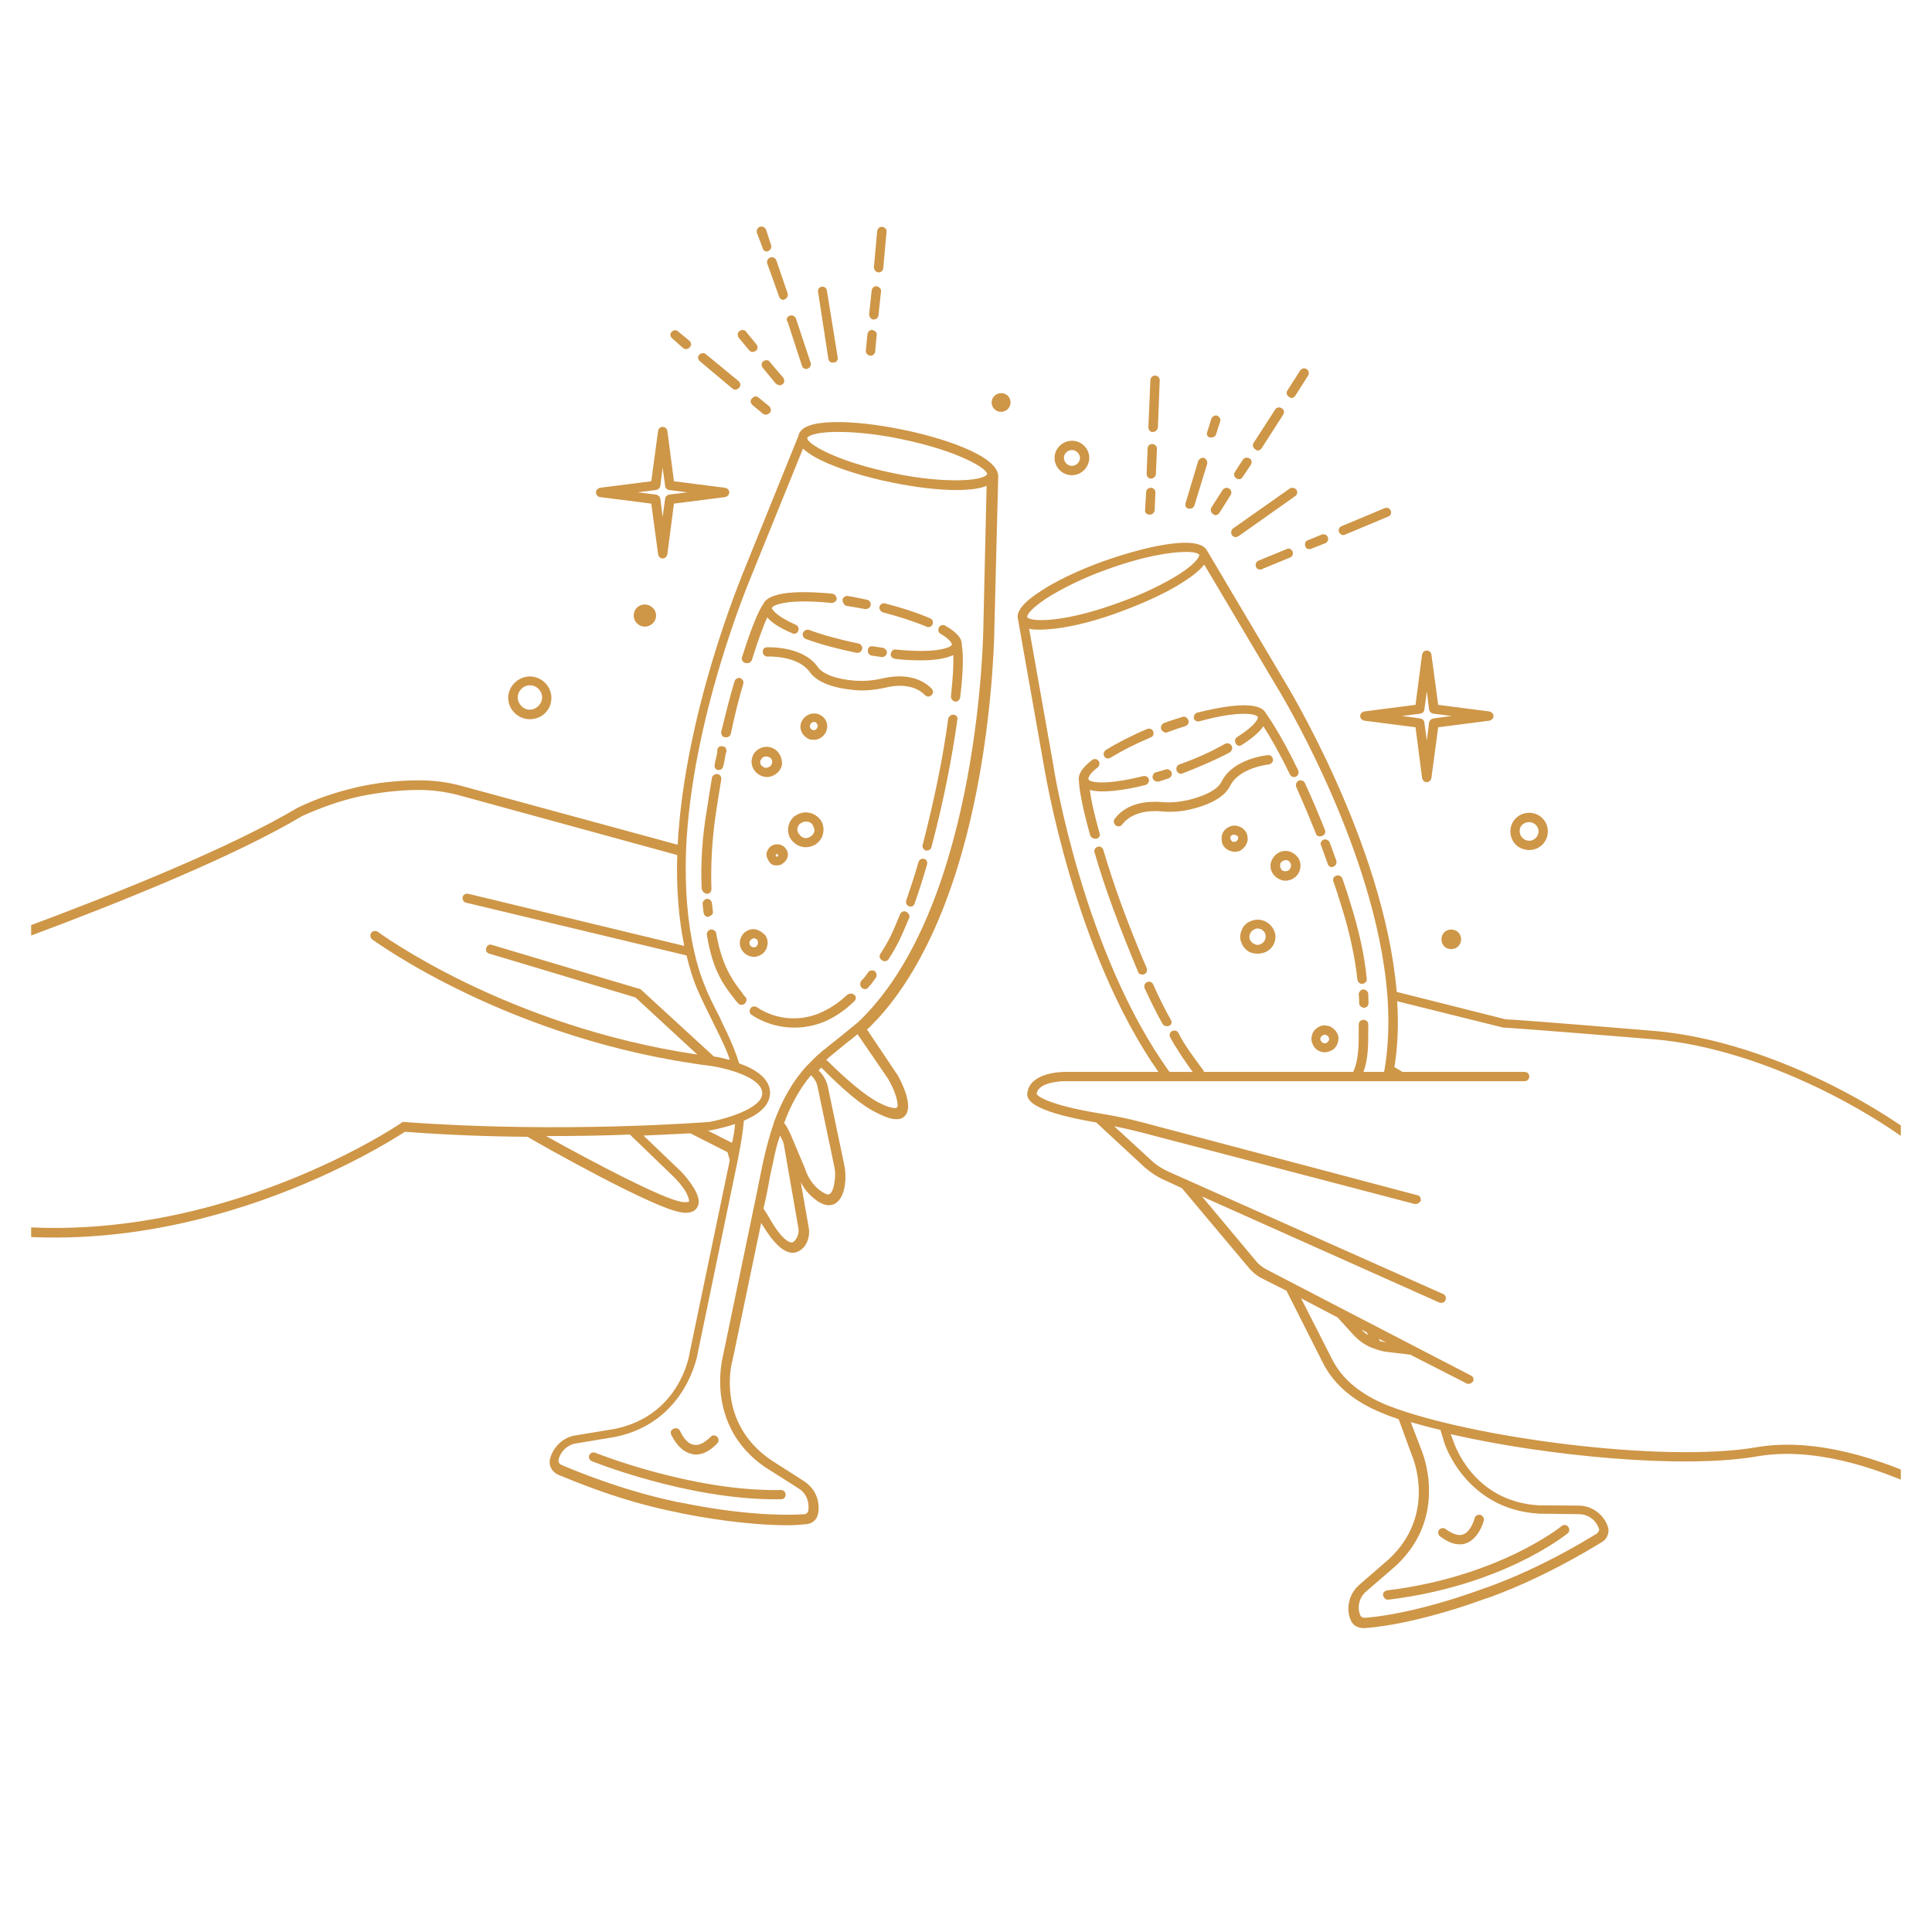 <svg xmlns="http://www.w3.org/2000/svg" xmlns:xlink="http://www.w3.org/1999/xlink" width="40" zoomAndPan="magnify" viewBox="0 0 30 30" height="40" preserveAspectRatio="xMidYMid meet" version="1.0"><defs><clipPath id="6f53dae0a7"><path d="M 0.484 3.508 L 29.516 3.508 L 29.516 25.281 L 0.484 25.281 Z M 0.484 3.508 " clip-rule="nonzero"/></clipPath></defs><g clip-path="url(#6f53dae0a7)"><path fill="#ce9647" d="M 14.016 6.672 C 13.621 6.59 13.234 6.547 12.941 6.555 C 12.613 6.562 12.441 6.629 12.402 6.75 C 12.402 6.75 12.402 6.75 12.402 6.758 L 11.527 8.922 C 11.523 8.945 10.633 11.047 10.523 13.117 L 7.164 12.203 C 6.953 12.145 6.734 12.117 6.508 12.117 C 6.188 12.117 5.859 12.152 5.547 12.223 C 5.23 12.297 4.918 12.398 4.621 12.543 C 2.57 13.762 -2.34 15.359 -2.391 15.371 C -2.43 15.387 -2.449 15.422 -2.438 15.465 C -2.43 15.496 -2.398 15.516 -2.363 15.516 C -2.355 15.516 -2.348 15.516 -2.34 15.516 C -2.289 15.504 2.637 13.898 4.691 12.672 C 4.977 12.543 5.277 12.434 5.582 12.367 C 5.887 12.305 6.199 12.266 6.516 12.266 C 6.719 12.266 6.93 12.297 7.125 12.348 L 10.516 13.277 C 10.5 13.797 10.539 14.266 10.625 14.688 L 7.273 13.879 C 7.234 13.871 7.191 13.891 7.184 13.93 C 7.176 13.965 7.199 14.008 7.234 14.016 L 10.66 14.836 C 10.707 15.027 10.762 15.215 10.836 15.379 C 10.887 15.504 10.988 15.703 11.07 15.871 C 11.098 15.934 11.129 15.984 11.148 16.031 L 11.18 16.094 C 11.23 16.203 11.289 16.316 11.332 16.457 C 11.207 16.426 11.113 16.406 11.086 16.406 L 9.949 15.363 C 9.941 15.359 9.934 15.352 9.918 15.352 L 7.637 14.672 C 7.602 14.656 7.559 14.68 7.551 14.723 C 7.535 14.758 7.559 14.801 7.602 14.809 L 9.867 15.488 L 10.828 16.375 C 7.855 15.934 5.887 14.484 5.867 14.469 C 5.836 14.449 5.785 14.453 5.766 14.484 C 5.742 14.512 5.75 14.562 5.777 14.586 C 5.801 14.598 7.906 16.16 11.062 16.555 C 11.258 16.586 11.836 16.723 11.836 16.977 C 11.836 17.223 11.215 17.387 11.012 17.422 C 10.988 17.422 8.738 17.605 6.273 17.422 C 6.258 17.422 6.238 17.422 6.23 17.438 C 6.199 17.461 3.074 19.574 -0.488 18.953 C -0.59 18.91 -1.402 18.562 -2.219 19.082 C -2.254 19.105 -2.262 19.148 -2.238 19.184 C -2.223 19.207 -2.203 19.223 -2.18 19.223 C -2.168 19.223 -2.152 19.223 -2.145 19.207 C -1.355 18.715 -0.555 19.09 -0.547 19.09 C -0.539 19.09 -0.535 19.098 -0.527 19.098 C 2.941 19.711 5.996 17.762 6.289 17.574 C 6.953 17.625 7.602 17.648 8.191 17.652 C 8.387 17.77 10.152 18.766 10.574 18.824 C 10.602 18.832 10.625 18.832 10.648 18.832 C 10.727 18.832 10.785 18.809 10.82 18.758 C 10.871 18.688 10.859 18.586 10.77 18.441 C 10.711 18.348 10.641 18.254 10.551 18.168 L 9.992 17.633 C 10.297 17.617 10.547 17.609 10.719 17.598 L 11.297 17.891 C 11.305 17.922 11.316 17.957 11.332 18.016 L 10.711 20.996 C 10.707 21.039 10.559 21.98 9.547 22.188 L 8.934 22.289 C 8.738 22.32 8.586 22.473 8.539 22.66 C 8.539 22.672 8.535 22.688 8.535 22.703 C 8.535 22.789 8.586 22.859 8.664 22.898 C 8.906 22.996 9.633 23.309 10.5 23.48 L 10.609 23.504 C 11.266 23.633 11.836 23.684 12.223 23.684 C 12.332 23.684 12.434 23.676 12.512 23.668 C 12.609 23.664 12.688 23.598 12.703 23.504 C 12.711 23.473 12.711 23.438 12.711 23.41 C 12.711 23.242 12.629 23.098 12.492 23.004 L 11.973 22.672 C 11.121 22.09 11.359 21.164 11.375 21.121 L 11.82 18.988 C 11.828 19.004 11.836 19.02 11.848 19.035 C 12.016 19.309 12.164 19.445 12.301 19.453 C 12.301 19.453 12.301 19.453 12.309 19.453 C 12.359 19.453 12.434 19.43 12.5 19.344 C 12.555 19.258 12.578 19.156 12.555 19.047 L 12.434 18.355 C 12.484 18.457 12.555 18.543 12.645 18.613 C 12.723 18.68 12.805 18.715 12.871 18.715 C 12.891 18.715 12.914 18.707 12.941 18.703 C 13.031 18.664 13.09 18.57 13.117 18.418 C 13.133 18.32 13.133 18.203 13.109 18.086 L 12.855 16.875 C 12.832 16.773 12.781 16.688 12.711 16.621 C 12.723 16.605 12.738 16.594 12.754 16.578 C 13.098 16.926 13.371 17.156 13.586 17.266 C 13.688 17.316 13.809 17.379 13.918 17.379 C 13.969 17.379 14.016 17.367 14.051 17.328 C 14.188 17.184 14.008 16.816 13.941 16.699 L 13.461 15.984 C 13.48 15.973 13.496 15.957 13.512 15.941 C 14.059 15.402 14.793 14.297 15.195 12.121 C 15.434 10.828 15.441 9.746 15.441 9.738 L 15.5 7.414 C 15.531 7.066 14.547 6.777 14.016 6.672 Z M 12.949 6.707 C 12.973 6.707 12.992 6.707 13.016 6.707 C 13.293 6.707 13.629 6.742 13.984 6.816 C 14.902 7.004 15.34 7.285 15.328 7.363 C 15.32 7.387 15.238 7.449 14.918 7.457 C 14.633 7.465 14.262 7.43 13.875 7.348 C 12.957 7.16 12.52 6.879 12.535 6.801 C 12.543 6.777 12.629 6.715 12.949 6.707 Z M 10.441 18.254 C 10.523 18.332 10.59 18.414 10.641 18.492 C 10.711 18.621 10.699 18.656 10.699 18.656 C 10.699 18.664 10.668 18.672 10.59 18.664 C 10.297 18.621 9.188 18.035 8.48 17.641 C 8.965 17.641 9.406 17.633 9.781 17.617 Z M 10.988 17.555 C 11.004 17.555 11.02 17.555 11.02 17.555 C 11.055 17.547 11.23 17.516 11.414 17.453 C 11.406 17.547 11.391 17.648 11.367 17.746 Z M 12.359 19.242 C 12.324 19.293 12.301 19.293 12.293 19.293 C 12.258 19.293 12.148 19.258 11.965 18.945 C 11.93 18.883 11.895 18.824 11.855 18.766 C 11.895 18.602 11.93 18.426 11.957 18.262 L 12.004 18.051 C 12.031 17.906 12.066 17.762 12.113 17.633 C 12.121 17.652 12.133 17.668 12.141 17.691 L 12.156 17.719 C 12.172 17.762 12.176 17.797 12.184 17.844 L 12.395 19.055 C 12.41 19.121 12.395 19.191 12.359 19.242 Z M 12.949 18.086 C 12.973 18.188 12.973 18.273 12.957 18.367 C 12.941 18.461 12.914 18.527 12.879 18.543 C 12.848 18.559 12.789 18.527 12.723 18.477 C 12.621 18.398 12.543 18.281 12.5 18.145 L 12.281 17.625 C 12.25 17.559 12.223 17.496 12.176 17.438 C 12.285 17.141 12.426 16.895 12.594 16.695 C 12.645 16.746 12.68 16.801 12.695 16.875 Z M 13.926 17.199 C 13.926 17.199 13.875 17.242 13.629 17.113 C 13.43 17.004 13.168 16.789 12.832 16.457 C 12.84 16.449 12.855 16.434 12.863 16.426 L 12.906 16.391 C 12.957 16.348 13.039 16.281 13.125 16.211 C 13.191 16.16 13.258 16.109 13.316 16.059 L 13.789 16.75 C 13.906 16.945 13.965 17.164 13.926 17.199 Z M 13.379 15.82 C 13.359 15.84 13.328 15.871 13.293 15.898 C 13.219 15.957 13.133 16.031 13.043 16.102 C 12.957 16.172 12.871 16.238 12.82 16.281 L 12.773 16.316 C 12.746 16.34 12.719 16.367 12.68 16.398 C 12.637 16.441 12.586 16.492 12.527 16.551 C 12.316 16.781 12.148 17.07 12.016 17.43 C 12.016 17.43 12.016 17.438 12.016 17.438 C 11.953 17.617 11.902 17.812 11.855 18.016 L 11.812 18.223 C 11.777 18.398 11.742 18.578 11.703 18.758 L 11.223 21.07 C 11.223 21.078 10.938 22.133 11.879 22.781 L 12.402 23.113 C 12.5 23.172 12.555 23.281 12.555 23.395 C 12.555 23.418 12.555 23.438 12.551 23.461 C 12.543 23.488 12.52 23.512 12.492 23.512 C 12.141 23.539 11.465 23.512 10.633 23.344 L 10.523 23.324 C 9.676 23.148 8.957 22.848 8.715 22.746 C 8.695 22.738 8.672 22.711 8.672 22.688 C 8.672 22.68 8.672 22.672 8.672 22.672 C 8.699 22.543 8.809 22.434 8.941 22.414 L 9.555 22.312 C 10.668 22.082 10.836 21.012 10.836 21.004 L 11.457 18.008 L 11.469 17.941 C 11.508 17.754 11.535 17.574 11.551 17.402 C 11.77 17.309 11.957 17.172 11.957 16.969 C 11.957 16.738 11.711 16.594 11.477 16.512 C 11.418 16.316 11.348 16.168 11.289 16.035 L 11.258 15.973 C 11.238 15.93 11.207 15.871 11.18 15.805 C 11.098 15.648 10.996 15.445 10.953 15.328 C 10.879 15.156 10.82 14.961 10.777 14.766 C 10.676 14.316 10.633 13.797 10.652 13.219 C 10.734 11.141 11.645 9.004 11.652 8.98 L 12.469 6.965 C 12.711 7.203 13.418 7.406 13.848 7.492 C 14.211 7.566 14.562 7.609 14.844 7.609 C 14.867 7.609 14.895 7.609 14.918 7.609 C 15.094 7.602 15.223 7.586 15.32 7.543 L 15.27 9.711 C 15.27 9.754 15.23 13.977 13.379 15.82 Z M 14.934 10.016 C 14.945 10.07 14.977 10.273 14.91 10.828 C 14.902 10.867 14.875 10.895 14.836 10.895 C 14.836 10.895 14.832 10.895 14.832 10.895 C 14.793 10.887 14.766 10.852 14.766 10.816 C 14.801 10.484 14.809 10.289 14.801 10.172 C 14.684 10.23 14.496 10.254 14.297 10.254 C 14.152 10.254 14.016 10.246 13.898 10.23 C 13.859 10.223 13.824 10.195 13.832 10.152 C 13.84 10.113 13.867 10.078 13.914 10.086 C 14.555 10.152 14.773 10.051 14.781 10.008 C 14.781 9.992 14.758 9.934 14.605 9.84 C 14.566 9.82 14.562 9.777 14.582 9.738 C 14.605 9.703 14.648 9.695 14.684 9.719 C 14.859 9.82 14.941 9.914 14.934 10.016 Z M 13.656 9.422 C 13.664 9.387 13.707 9.355 13.746 9.371 C 14.008 9.438 14.246 9.516 14.445 9.602 C 14.48 9.617 14.496 9.66 14.48 9.695 C 14.465 9.727 14.445 9.738 14.414 9.738 C 14.406 9.738 14.395 9.738 14.387 9.73 C 14.195 9.652 13.965 9.574 13.707 9.508 C 13.672 9.492 13.648 9.457 13.656 9.422 Z M 13.082 9.312 C 13.09 9.277 13.125 9.25 13.16 9.254 C 13.262 9.27 13.367 9.293 13.461 9.312 C 13.496 9.32 13.527 9.355 13.52 9.398 C 13.512 9.438 13.48 9.457 13.445 9.457 C 13.438 9.457 13.438 9.457 13.43 9.457 C 13.328 9.438 13.234 9.422 13.133 9.406 C 13.102 9.387 13.082 9.348 13.082 9.312 Z M 13.328 9.992 C 13.367 10 13.395 10.035 13.387 10.078 C 13.379 10.113 13.352 10.137 13.316 10.137 C 13.309 10.137 13.309 10.137 13.301 10.137 C 13.016 10.078 12.746 10.008 12.512 9.922 C 12.477 9.906 12.453 9.863 12.469 9.828 C 12.484 9.789 12.527 9.77 12.562 9.781 C 12.781 9.863 13.051 9.934 13.328 9.992 Z M 13.547 10.035 C 13.598 10.043 13.656 10.051 13.707 10.059 C 13.746 10.066 13.773 10.102 13.773 10.137 C 13.766 10.172 13.738 10.203 13.699 10.203 C 13.699 10.203 13.695 10.203 13.695 10.203 C 13.641 10.195 13.586 10.188 13.535 10.18 C 13.496 10.172 13.469 10.137 13.477 10.094 C 13.477 10.059 13.512 10.027 13.547 10.035 Z M 14.867 11.168 C 14.785 11.754 14.656 12.426 14.465 13.148 C 14.457 13.184 14.43 13.207 14.395 13.207 C 14.387 13.207 14.379 13.207 14.379 13.207 C 14.344 13.199 14.312 13.156 14.328 13.117 C 14.512 12.402 14.648 11.738 14.723 11.164 C 14.73 11.125 14.766 11.098 14.801 11.098 C 14.844 11.098 14.875 11.133 14.867 11.168 Z M 14.395 13.422 C 14.336 13.633 14.27 13.836 14.203 14.027 C 14.195 14.059 14.168 14.078 14.137 14.078 C 14.133 14.078 14.125 14.078 14.117 14.074 C 14.078 14.059 14.059 14.016 14.074 13.977 C 14.137 13.789 14.203 13.598 14.262 13.387 C 14.27 13.352 14.312 13.328 14.348 13.336 C 14.387 13.344 14.406 13.387 14.395 13.422 Z M 14.117 14.254 C 13.992 14.551 13.941 14.672 13.797 14.895 C 13.781 14.918 13.758 14.926 13.738 14.926 C 13.723 14.926 13.707 14.918 13.695 14.91 C 13.656 14.887 13.648 14.844 13.672 14.809 C 13.809 14.598 13.855 14.492 13.977 14.195 C 13.992 14.16 14.035 14.137 14.074 14.16 C 14.109 14.18 14.133 14.215 14.117 14.254 Z M 13.586 15.082 C 13.613 15.105 13.621 15.156 13.598 15.184 C 13.586 15.207 13.57 15.219 13.562 15.234 C 13.539 15.27 13.527 15.285 13.48 15.336 C 13.469 15.352 13.445 15.359 13.43 15.359 C 13.418 15.359 13.395 15.352 13.379 15.336 C 13.352 15.309 13.352 15.266 13.371 15.234 C 13.41 15.191 13.426 15.176 13.445 15.148 C 13.453 15.133 13.469 15.121 13.48 15.098 C 13.504 15.062 13.555 15.062 13.586 15.082 Z M 13.27 15.453 C 13.301 15.48 13.293 15.523 13.262 15.551 C 13.141 15.668 13.008 15.762 12.879 15.828 C 12.711 15.914 12.52 15.957 12.332 15.957 C 12.105 15.957 11.871 15.891 11.676 15.762 C 11.637 15.742 11.633 15.695 11.652 15.66 C 11.676 15.625 11.719 15.617 11.754 15.641 C 12.066 15.848 12.469 15.871 12.805 15.695 C 12.93 15.633 13.043 15.551 13.16 15.445 C 13.199 15.422 13.242 15.422 13.27 15.453 Z M 11.574 15.48 C 11.602 15.508 11.594 15.551 11.566 15.582 C 11.551 15.598 11.535 15.602 11.516 15.602 C 11.492 15.602 11.477 15.598 11.465 15.582 C 11.449 15.559 11.426 15.547 11.414 15.523 C 11.223 15.285 11.062 15.047 10.977 14.52 C 10.969 14.484 10.996 14.441 11.035 14.434 C 11.07 14.426 11.113 14.453 11.121 14.492 C 11.207 14.98 11.359 15.207 11.535 15.43 C 11.543 15.453 11.559 15.465 11.574 15.48 Z M 10.996 14.238 C 10.961 14.238 10.93 14.211 10.926 14.172 C 10.918 14.129 10.918 14.086 10.91 14.035 C 10.91 13.992 10.938 13.965 10.977 13.957 C 11.02 13.957 11.047 13.984 11.055 14.023 C 11.062 14.066 11.062 14.109 11.07 14.152 C 11.078 14.188 11.047 14.223 11.004 14.23 C 11.004 14.238 11.004 14.238 10.996 14.238 Z M 10.895 13.797 C 10.879 13.414 10.902 13.004 10.977 12.57 C 11.004 12.402 11.027 12.238 11.055 12.078 C 11.062 12.043 11.098 12.016 11.145 12.02 C 11.18 12.027 11.207 12.066 11.199 12.109 C 11.172 12.266 11.145 12.434 11.121 12.598 C 11.055 13.023 11.035 13.43 11.047 13.805 C 11.047 13.848 11.02 13.879 10.977 13.879 C 10.93 13.871 10.902 13.836 10.895 13.797 Z M 11.098 11.871 C 11.105 11.82 11.129 11.738 11.137 11.688 C 11.137 11.684 11.137 11.676 11.137 11.676 C 11.137 11.676 11.137 11.668 11.137 11.668 C 11.137 11.66 11.137 11.66 11.137 11.652 C 11.137 11.645 11.137 11.645 11.137 11.645 C 11.145 11.617 11.164 11.574 11.223 11.59 C 11.273 11.594 11.281 11.633 11.281 11.676 L 11.273 11.688 C 11.273 11.695 11.266 11.711 11.266 11.719 C 11.258 11.77 11.246 11.84 11.23 11.898 C 11.223 11.934 11.195 11.957 11.156 11.957 C 11.148 11.957 11.148 11.957 11.145 11.957 C 11.113 11.949 11.086 11.914 11.098 11.871 Z M 11.199 11.363 C 11.266 11.09 11.332 10.824 11.406 10.578 C 11.418 10.543 11.457 10.52 11.492 10.527 C 11.527 10.543 11.551 10.578 11.543 10.613 C 11.469 10.859 11.406 11.117 11.348 11.395 C 11.34 11.43 11.309 11.449 11.273 11.449 C 11.266 11.449 11.266 11.449 11.258 11.449 C 11.215 11.445 11.195 11.402 11.199 11.363 Z M 11.523 10.203 C 11.711 9.602 11.82 9.422 11.848 9.387 C 11.945 9.141 12.629 9.191 12.93 9.219 C 12.965 9.227 12.992 9.262 12.992 9.301 C 12.988 9.336 12.949 9.363 12.914 9.363 C 12.234 9.293 11.996 9.395 11.988 9.438 C 11.98 9.457 12.039 9.559 12.359 9.703 C 12.395 9.719 12.41 9.762 12.395 9.797 C 12.383 9.828 12.359 9.84 12.332 9.84 C 12.324 9.84 12.309 9.84 12.301 9.832 C 12.113 9.754 11.98 9.668 11.914 9.586 C 11.863 9.695 11.785 9.898 11.676 10.246 C 11.668 10.273 11.637 10.297 11.602 10.297 C 11.594 10.297 11.586 10.297 11.578 10.297 C 11.527 10.281 11.508 10.238 11.523 10.203 Z M 9.246 22.559 C 9.262 22.566 10.758 23.164 12.125 23.137 C 12.164 23.137 12.199 23.164 12.199 23.207 C 12.199 23.25 12.172 23.281 12.125 23.281 C 12.098 23.281 12.066 23.281 12.039 23.281 C 10.66 23.281 9.203 22.695 9.188 22.688 C 9.152 22.672 9.133 22.629 9.152 22.594 C 9.168 22.559 9.211 22.543 9.246 22.559 Z M 10.422 22.277 C 10.406 22.238 10.422 22.195 10.465 22.184 C 10.5 22.168 10.547 22.184 10.559 22.219 C 10.582 22.27 10.66 22.422 10.777 22.434 C 10.852 22.449 10.938 22.406 11.035 22.312 C 11.062 22.281 11.105 22.281 11.137 22.312 C 11.164 22.34 11.164 22.383 11.137 22.414 C 11.027 22.527 10.918 22.586 10.809 22.586 C 10.785 22.586 10.77 22.586 10.75 22.578 C 10.539 22.543 10.43 22.289 10.422 22.277 Z M 13.27 10.715 C 12.922 10.684 12.688 10.59 12.578 10.441 C 12.391 10.172 11.922 10.195 11.914 10.195 C 11.879 10.195 11.844 10.164 11.844 10.121 C 11.844 10.078 11.871 10.051 11.906 10.051 C 11.93 10.051 12.461 10.027 12.695 10.352 C 12.773 10.469 12.988 10.547 13.277 10.57 C 13.41 10.578 13.555 10.57 13.699 10.535 C 13.883 10.492 14.227 10.453 14.465 10.691 C 14.496 10.723 14.496 10.766 14.465 10.793 C 14.453 10.809 14.43 10.816 14.414 10.816 C 14.395 10.816 14.379 10.809 14.363 10.793 C 14.176 10.605 13.891 10.641 13.738 10.68 C 13.578 10.715 13.418 10.73 13.27 10.715 Z M 12.637 11.488 C 12.73 11.488 12.82 11.422 12.84 11.32 C 12.855 11.27 12.84 11.211 12.812 11.168 C 12.781 11.125 12.73 11.09 12.68 11.082 C 12.57 11.062 12.461 11.133 12.434 11.242 C 12.41 11.352 12.484 11.457 12.594 11.488 C 12.609 11.48 12.621 11.488 12.637 11.488 Z M 12.578 11.262 C 12.586 11.234 12.609 11.211 12.637 11.211 C 12.645 11.211 12.645 11.211 12.652 11.211 C 12.664 11.211 12.68 11.227 12.688 11.242 C 12.695 11.258 12.703 11.27 12.695 11.285 C 12.688 11.32 12.66 11.344 12.621 11.336 C 12.594 11.328 12.57 11.301 12.578 11.262 Z M 11.953 11.602 C 11.828 11.574 11.695 11.66 11.676 11.781 C 11.66 11.84 11.676 11.906 11.711 11.957 C 11.746 12.008 11.797 12.043 11.855 12.059 C 11.871 12.059 11.887 12.066 11.906 12.066 C 12.016 12.066 12.121 11.984 12.141 11.879 C 12.156 11.754 12.074 11.625 11.953 11.602 Z M 11.988 11.848 C 11.98 11.898 11.93 11.926 11.879 11.922 C 11.855 11.914 11.836 11.898 11.82 11.883 C 11.805 11.871 11.805 11.84 11.805 11.82 C 11.812 11.797 11.828 11.777 11.844 11.762 C 11.855 11.754 11.871 11.746 11.895 11.746 C 11.902 11.746 11.906 11.746 11.906 11.746 C 11.965 11.754 12.004 11.797 11.988 11.848 Z M 12.242 12.832 C 12.23 12.902 12.242 12.977 12.281 13.031 C 12.324 13.09 12.383 13.133 12.453 13.148 C 12.477 13.156 12.492 13.156 12.512 13.156 C 12.562 13.156 12.613 13.141 12.664 13.113 C 12.723 13.07 12.77 13.012 12.781 12.938 C 12.797 12.867 12.781 12.793 12.746 12.738 C 12.703 12.68 12.645 12.637 12.57 12.621 C 12.5 12.605 12.426 12.621 12.367 12.656 C 12.301 12.691 12.258 12.758 12.242 12.832 Z M 12.383 12.859 C 12.391 12.824 12.41 12.793 12.441 12.781 C 12.461 12.766 12.484 12.758 12.512 12.758 C 12.52 12.758 12.527 12.758 12.543 12.758 C 12.578 12.766 12.609 12.785 12.621 12.816 C 12.637 12.844 12.652 12.879 12.645 12.91 C 12.637 12.945 12.613 12.977 12.586 12.988 C 12.555 13.012 12.52 13.02 12.492 13.012 C 12.453 13.004 12.426 12.98 12.41 12.953 C 12.383 12.926 12.375 12.887 12.383 12.859 Z M 12.031 13.438 C 12.047 13.438 12.055 13.438 12.066 13.438 C 12.098 13.438 12.133 13.43 12.156 13.406 C 12.191 13.387 12.215 13.352 12.23 13.309 C 12.242 13.262 12.23 13.219 12.207 13.184 C 12.184 13.148 12.148 13.125 12.105 13.113 C 12.062 13.105 12.016 13.113 11.98 13.133 C 11.945 13.156 11.922 13.191 11.906 13.234 C 11.895 13.277 11.906 13.32 11.93 13.355 C 11.953 13.406 11.988 13.43 12.031 13.438 Z M 12.055 13.262 C 12.055 13.262 12.062 13.262 12.062 13.262 C 12.062 13.262 12.062 13.262 12.066 13.262 C 12.074 13.262 12.074 13.27 12.082 13.27 C 12.082 13.27 12.09 13.277 12.082 13.285 C 12.082 13.293 12.074 13.293 12.074 13.301 C 12.074 13.301 12.066 13.309 12.062 13.301 C 12.055 13.301 12.055 13.293 12.047 13.293 C 12.047 13.293 12.039 13.285 12.047 13.277 C 12.047 13.27 12.055 13.262 12.055 13.262 Z M 11.746 14.434 C 11.688 14.418 11.633 14.434 11.586 14.461 C 11.535 14.492 11.508 14.543 11.492 14.598 C 11.469 14.715 11.543 14.824 11.66 14.852 C 11.676 14.852 11.688 14.859 11.703 14.859 C 11.746 14.859 11.785 14.844 11.82 14.824 C 11.871 14.793 11.902 14.742 11.914 14.688 C 11.93 14.629 11.914 14.57 11.887 14.527 C 11.848 14.484 11.797 14.449 11.746 14.434 Z M 11.77 14.656 C 11.762 14.672 11.754 14.691 11.742 14.699 C 11.727 14.707 11.703 14.715 11.688 14.707 C 11.652 14.699 11.633 14.664 11.637 14.629 C 11.645 14.613 11.652 14.594 11.668 14.586 C 11.684 14.578 11.688 14.57 11.703 14.57 C 11.711 14.57 11.711 14.57 11.719 14.57 C 11.734 14.578 11.754 14.586 11.762 14.598 C 11.77 14.621 11.77 14.645 11.77 14.656 Z M 17.148 11.746 C 17.125 11.711 17.141 11.668 17.172 11.645 C 17.344 11.539 17.57 11.422 17.812 11.32 C 17.848 11.305 17.891 11.32 17.906 11.355 C 17.922 11.395 17.906 11.438 17.871 11.449 C 17.629 11.551 17.418 11.66 17.25 11.762 C 17.234 11.77 17.227 11.777 17.215 11.777 C 17.184 11.781 17.164 11.77 17.148 11.746 Z M 18.031 11.32 C 18.016 11.285 18.039 11.242 18.074 11.227 C 18.168 11.191 18.262 11.164 18.359 11.133 C 18.395 11.117 18.438 11.141 18.453 11.184 C 18.469 11.219 18.445 11.262 18.402 11.277 C 18.309 11.305 18.219 11.336 18.125 11.371 C 18.117 11.371 18.109 11.379 18.102 11.379 C 18.066 11.363 18.039 11.352 18.031 11.32 Z M 18.539 11.156 C 18.531 11.117 18.555 11.074 18.59 11.066 C 18.875 10.996 19.539 10.844 19.656 11.074 C 19.664 11.09 19.867 11.355 20.16 11.965 C 20.172 12 20.16 12.043 20.121 12.059 C 20.113 12.066 20.102 12.066 20.094 12.066 C 20.062 12.066 20.043 12.051 20.027 12.02 C 19.852 11.66 19.707 11.414 19.617 11.277 C 19.562 11.363 19.453 11.457 19.285 11.566 C 19.27 11.574 19.254 11.582 19.246 11.582 C 19.227 11.582 19.195 11.566 19.188 11.543 C 19.168 11.508 19.176 11.465 19.211 11.445 C 19.504 11.258 19.539 11.156 19.531 11.133 C 19.516 11.09 19.27 11.023 18.629 11.199 C 18.59 11.211 18.547 11.191 18.539 11.156 Z M 18.27 11.965 C 18.258 11.926 18.277 11.883 18.312 11.871 C 18.578 11.777 18.816 11.668 19.02 11.551 C 19.059 11.531 19.102 11.543 19.125 11.582 C 19.145 11.617 19.129 11.66 19.094 11.684 C 18.883 11.797 18.629 11.906 18.367 12.008 C 18.359 12.008 18.352 12.016 18.344 12.016 C 18.309 12.016 18.277 11.992 18.27 11.965 Z M 17.949 11.992 C 18 11.977 18.051 11.965 18.098 11.949 C 18.133 11.934 18.176 11.957 18.191 11.992 C 18.207 12.027 18.184 12.07 18.148 12.086 C 18.098 12.102 18.043 12.121 17.992 12.137 C 17.988 12.137 17.98 12.137 17.973 12.137 C 17.941 12.137 17.914 12.117 17.898 12.086 C 17.891 12.043 17.914 12 17.949 11.992 Z M 17.004 13.023 C 16.973 13.023 16.945 13.004 16.93 12.977 C 16.77 12.41 16.754 12.172 16.754 12.129 C 16.734 12.035 16.797 11.926 16.953 11.805 C 16.98 11.777 17.031 11.781 17.055 11.812 C 17.082 11.84 17.074 11.891 17.047 11.914 C 16.906 12.02 16.895 12.086 16.902 12.102 C 16.914 12.145 17.141 12.203 17.754 12.051 C 17.789 12.043 17.832 12.066 17.84 12.102 C 17.848 12.137 17.824 12.18 17.789 12.188 C 17.602 12.238 17.332 12.289 17.117 12.289 C 17.047 12.289 16.973 12.281 16.922 12.266 C 16.938 12.391 16.98 12.605 17.074 12.938 C 17.09 12.977 17.062 13.02 17.023 13.023 C 17.016 13.023 17.012 13.023 17.004 13.023 Z M 17.77 15.125 C 17.762 15.133 17.746 15.133 17.738 15.133 C 17.711 15.133 17.68 15.121 17.672 15.09 C 17.391 14.418 17.156 13.797 16.996 13.234 C 16.98 13.199 17.012 13.156 17.047 13.148 C 17.082 13.133 17.125 13.164 17.133 13.199 C 17.293 13.746 17.52 14.367 17.805 15.031 C 17.82 15.07 17.805 15.113 17.77 15.125 Z M 18.152 15.93 C 18.141 15.934 18.133 15.934 18.117 15.934 C 18.09 15.934 18.066 15.922 18.051 15.898 C 17.957 15.727 17.863 15.539 17.773 15.344 C 17.762 15.309 17.773 15.266 17.812 15.25 C 17.848 15.234 17.891 15.25 17.906 15.285 C 17.992 15.48 18.082 15.66 18.176 15.828 C 18.207 15.871 18.191 15.914 18.152 15.93 Z M 21.246 15.438 C 21.246 15.48 21.25 15.523 21.25 15.574 C 21.25 15.617 21.223 15.648 21.18 15.648 C 21.141 15.648 21.105 15.617 21.105 15.574 C 21.105 15.531 21.105 15.488 21.098 15.445 C 21.098 15.402 21.129 15.371 21.164 15.363 C 21.207 15.363 21.246 15.395 21.246 15.438 Z M 20.75 13.598 C 20.785 13.582 20.828 13.602 20.844 13.641 C 20.895 13.785 20.918 13.855 20.969 14.023 C 21.098 14.434 21.188 14.832 21.223 15.199 C 21.23 15.234 21.199 15.27 21.156 15.277 C 21.156 15.277 21.148 15.277 21.148 15.277 C 21.113 15.277 21.086 15.25 21.078 15.215 C 21.039 14.852 20.953 14.461 20.828 14.066 C 20.777 13.906 20.758 13.836 20.703 13.684 C 20.691 13.645 20.711 13.609 20.75 13.598 Z M 20.551 13.039 C 20.59 13.023 20.633 13.047 20.648 13.082 C 20.684 13.176 20.711 13.262 20.75 13.363 C 20.762 13.402 20.742 13.445 20.703 13.457 C 20.699 13.457 20.691 13.465 20.684 13.465 C 20.652 13.465 20.625 13.445 20.617 13.414 C 20.582 13.32 20.551 13.227 20.516 13.133 C 20.492 13.098 20.516 13.055 20.551 13.039 Z M 20.164 12.121 C 20.203 12.109 20.246 12.121 20.262 12.16 C 20.371 12.391 20.473 12.637 20.574 12.887 C 20.59 12.926 20.566 12.969 20.531 12.98 C 20.523 12.98 20.516 12.988 20.5 12.988 C 20.473 12.988 20.441 12.977 20.434 12.945 C 20.332 12.691 20.23 12.449 20.129 12.223 C 20.113 12.188 20.129 12.145 20.164 12.121 Z M 21.543 24.695 C 23.27 24.484 24.238 23.707 24.246 23.699 C 24.277 23.668 24.328 23.676 24.348 23.707 C 24.379 23.734 24.371 23.785 24.344 23.809 C 24.297 23.844 23.336 24.621 21.559 24.84 C 21.559 24.84 21.551 24.84 21.551 24.84 C 21.516 24.84 21.484 24.809 21.477 24.773 C 21.469 24.73 21.5 24.703 21.543 24.695 Z M 22.359 23.855 C 22.332 23.836 22.324 23.785 22.344 23.758 C 22.367 23.727 22.418 23.719 22.445 23.742 C 22.555 23.82 22.645 23.852 22.715 23.828 C 22.824 23.793 22.883 23.633 22.898 23.574 C 22.906 23.539 22.949 23.512 22.984 23.523 C 23.023 23.531 23.051 23.574 23.039 23.613 C 23.039 23.625 22.965 23.895 22.762 23.965 C 22.723 23.98 22.695 23.98 22.66 23.98 C 22.57 23.98 22.469 23.938 22.359 23.855 Z M 18.477 12.57 C 18.328 12.605 18.176 12.613 18.016 12.598 C 17.863 12.586 17.586 12.598 17.426 12.801 C 17.41 12.824 17.391 12.832 17.367 12.832 C 17.352 12.832 17.336 12.824 17.324 12.816 C 17.293 12.793 17.285 12.742 17.309 12.715 C 17.504 12.453 17.84 12.441 18.023 12.453 C 18.168 12.469 18.309 12.453 18.438 12.426 C 18.715 12.359 18.906 12.262 18.969 12.137 C 19.145 11.781 19.664 11.727 19.684 11.727 C 19.727 11.719 19.758 11.746 19.766 11.789 C 19.773 11.828 19.742 11.863 19.699 11.871 C 19.691 11.871 19.238 11.922 19.102 12.203 C 19.02 12.367 18.809 12.492 18.477 12.57 Z M 19.355 13.105 C 19.379 13.055 19.379 13.004 19.363 12.953 C 19.328 12.852 19.203 12.793 19.102 12.832 C 19.051 12.852 19.008 12.887 18.984 12.938 C 18.965 12.988 18.965 13.039 18.977 13.09 C 18.992 13.141 19.035 13.184 19.086 13.207 C 19.117 13.219 19.145 13.227 19.176 13.227 C 19.195 13.227 19.227 13.219 19.246 13.215 C 19.293 13.191 19.336 13.148 19.355 13.105 Z M 19.219 13.039 C 19.211 13.055 19.203 13.062 19.184 13.07 C 19.168 13.074 19.152 13.074 19.137 13.07 C 19.125 13.062 19.117 13.047 19.109 13.031 C 19.102 13.02 19.102 13.004 19.109 12.988 C 19.117 12.977 19.125 12.969 19.145 12.961 C 19.152 12.961 19.16 12.961 19.168 12.961 C 19.188 12.961 19.211 12.977 19.227 12.996 C 19.227 13.012 19.227 13.023 19.219 13.039 Z M 20.055 13.234 C 20 13.207 19.941 13.207 19.883 13.227 C 19.824 13.25 19.781 13.293 19.75 13.352 C 19.723 13.406 19.723 13.465 19.742 13.523 C 19.766 13.582 19.809 13.625 19.867 13.652 C 19.895 13.668 19.934 13.676 19.961 13.676 C 19.992 13.676 20.012 13.668 20.043 13.66 C 20.16 13.617 20.223 13.488 20.18 13.363 C 20.16 13.309 20.113 13.262 20.055 13.234 Z M 19.992 13.523 C 19.969 13.531 19.945 13.531 19.926 13.523 C 19.902 13.516 19.891 13.496 19.883 13.473 C 19.875 13.453 19.875 13.43 19.883 13.406 C 19.891 13.387 19.91 13.371 19.934 13.363 C 19.941 13.363 19.953 13.355 19.961 13.355 C 19.977 13.355 19.984 13.355 20 13.363 C 20.02 13.371 20.035 13.395 20.043 13.414 C 20.055 13.457 20.035 13.508 19.992 13.523 Z M 19.438 14.297 C 19.371 14.316 19.312 14.367 19.285 14.434 C 19.254 14.5 19.246 14.57 19.277 14.637 C 19.297 14.699 19.348 14.758 19.414 14.789 C 19.453 14.801 19.488 14.809 19.531 14.809 C 19.562 14.809 19.598 14.801 19.625 14.793 C 19.691 14.773 19.75 14.723 19.781 14.656 C 19.809 14.594 19.816 14.52 19.785 14.453 C 19.727 14.316 19.574 14.246 19.438 14.297 Z M 19.641 14.598 C 19.625 14.629 19.605 14.648 19.566 14.664 C 19.539 14.68 19.504 14.672 19.473 14.656 C 19.445 14.645 19.422 14.621 19.406 14.586 C 19.395 14.555 19.402 14.52 19.414 14.492 C 19.43 14.461 19.453 14.441 19.488 14.426 C 19.504 14.418 19.516 14.418 19.531 14.418 C 19.582 14.418 19.625 14.449 19.648 14.5 C 19.656 14.543 19.656 14.57 19.641 14.598 Z M 20.66 15.941 C 20.609 15.922 20.551 15.914 20.5 15.934 C 20.449 15.957 20.406 15.992 20.383 16.043 C 20.363 16.094 20.355 16.152 20.379 16.203 C 20.406 16.289 20.488 16.34 20.574 16.34 C 20.598 16.34 20.625 16.332 20.648 16.324 C 20.699 16.305 20.742 16.27 20.762 16.219 C 20.785 16.168 20.793 16.109 20.77 16.059 C 20.75 16.008 20.711 15.973 20.66 15.941 Z M 20.633 16.16 C 20.625 16.172 20.609 16.188 20.598 16.195 C 20.582 16.203 20.559 16.203 20.543 16.195 C 20.531 16.188 20.516 16.172 20.508 16.16 C 20.5 16.145 20.5 16.125 20.508 16.109 C 20.516 16.094 20.531 16.078 20.543 16.074 C 20.551 16.074 20.559 16.066 20.566 16.066 C 20.574 16.066 20.59 16.066 20.598 16.074 C 20.609 16.078 20.625 16.094 20.633 16.109 C 20.641 16.129 20.641 16.145 20.633 16.16 Z M 32.336 19.77 C 32.332 19.762 31.477 19.336 30.602 18.383 C 29.664 17.359 27.52 16.16 25.684 16.008 C 23.941 15.863 23.438 15.828 23.379 15.828 L 21.688 15.402 C 21.492 13.09 19.953 10.59 19.941 10.57 L 18.746 8.555 C 18.605 8.266 17.637 8.535 17.133 8.715 C 16.754 8.852 16.406 9.016 16.164 9.176 C 15.887 9.355 15.77 9.5 15.809 9.625 L 16.215 11.922 C 16.223 11.949 16.668 14.758 17.988 16.645 L 16.52 16.645 C 16.5 16.645 15.996 16.648 15.953 16.969 C 15.945 17.047 15.926 17.242 17.023 17.43 L 17.773 18.125 C 17.863 18.203 17.965 18.273 18.082 18.324 L 18.352 18.449 L 19.402 19.699 C 19.453 19.754 19.508 19.805 19.582 19.844 L 19.977 20.043 L 20.543 21.164 C 20.719 21.512 21.039 21.777 21.5 21.957 C 21.566 21.988 21.645 22.008 21.719 22.039 L 21.922 22.594 C 21.938 22.629 22.316 23.512 21.566 24.211 L 21.098 24.617 C 20.996 24.711 20.938 24.84 20.938 24.977 C 20.938 25.035 20.945 25.086 20.969 25.145 C 20.996 25.23 21.078 25.281 21.172 25.281 C 21.18 25.281 21.18 25.281 21.188 25.281 C 21.551 25.258 22.227 25.129 23.043 24.832 L 23.148 24.797 C 23.977 24.492 24.648 24.082 24.875 23.945 C 24.941 23.906 24.977 23.836 24.977 23.762 C 24.977 23.742 24.969 23.711 24.961 23.691 C 24.895 23.512 24.715 23.379 24.516 23.379 L 23.898 23.375 C 22.863 23.316 22.578 22.406 22.562 22.363 L 22.527 22.27 C 24.008 22.609 26.137 22.816 27.293 22.613 C 29.016 22.32 31.148 23.863 31.172 23.887 C 31.188 23.895 31.199 23.902 31.215 23.902 C 31.238 23.902 31.258 23.895 31.273 23.871 C 31.297 23.844 31.289 23.793 31.258 23.77 C 31.25 23.762 30.703 23.367 29.945 23.004 C 29.238 22.672 28.203 22.312 27.273 22.473 C 25.82 22.723 22.824 22.32 21.559 21.828 C 21.137 21.66 20.844 21.422 20.684 21.105 L 20.203 20.16 L 20.77 20.457 L 21.012 20.723 C 21.105 20.824 21.215 20.902 21.348 20.945 C 21.348 20.945 21.355 20.945 21.355 20.945 C 21.41 20.969 21.469 20.984 21.535 20.992 L 21.898 21.035 L 22.77 21.48 C 22.773 21.488 22.789 21.488 22.805 21.488 C 22.832 21.488 22.855 21.473 22.871 21.453 C 22.891 21.418 22.879 21.375 22.84 21.359 L 20.859 20.332 L 19.664 19.711 C 19.613 19.684 19.566 19.648 19.523 19.605 L 18.664 18.578 L 22.352 20.227 C 22.359 20.23 22.375 20.23 22.383 20.23 C 22.41 20.23 22.434 20.219 22.445 20.188 C 22.461 20.152 22.445 20.109 22.41 20.094 L 18.148 18.195 C 18.051 18.152 17.957 18.094 17.883 18.023 L 17.301 17.488 C 17.441 17.516 17.578 17.547 17.715 17.582 L 21.965 18.695 C 21.973 18.695 21.98 18.695 21.988 18.695 C 22.016 18.695 22.047 18.672 22.062 18.645 C 22.066 18.605 22.047 18.562 22.008 18.559 L 17.746 17.43 C 17.527 17.371 17.309 17.328 17.098 17.293 C 16.258 17.156 16.098 17.012 16.098 16.984 C 16.121 16.793 16.516 16.789 16.52 16.789 L 23.672 16.789 C 23.715 16.789 23.746 16.758 23.746 16.715 C 23.746 16.672 23.715 16.645 23.672 16.645 L 21.777 16.645 C 21.754 16.629 21.711 16.605 21.652 16.57 C 21.703 16.262 21.719 15.914 21.695 15.547 L 23.344 15.957 C 23.352 15.957 23.352 15.957 23.359 15.957 C 23.367 15.957 23.809 15.984 25.668 16.137 C 27.461 16.281 29.566 17.461 30.492 18.461 C 31.391 19.438 32.234 19.863 32.273 19.887 C 32.277 19.895 32.293 19.895 32.301 19.895 C 32.332 19.895 32.352 19.879 32.367 19.848 C 32.387 19.828 32.375 19.785 32.336 19.77 Z M 22.426 22.398 C 22.426 22.406 22.754 23.438 23.898 23.504 L 24.516 23.512 C 24.656 23.512 24.777 23.598 24.824 23.727 C 24.824 23.734 24.832 23.742 24.832 23.75 C 24.832 23.77 24.816 23.793 24.801 23.809 C 24.582 23.945 23.918 24.348 23.102 24.645 L 23 24.68 C 22.207 24.969 21.543 25.098 21.188 25.121 C 21.156 25.121 21.129 25.105 21.121 25.078 C 21.105 25.043 21.098 25 21.098 24.961 C 21.098 24.867 21.141 24.773 21.215 24.711 L 21.684 24.305 C 22.512 23.523 22.074 22.527 22.074 22.52 L 21.906 22.082 C 22.055 22.125 22.207 22.168 22.367 22.203 Z M 21.137 20.645 L 21.223 20.688 L 21.238 20.723 C 21.238 20.723 21.238 20.73 21.238 20.73 C 21.199 20.703 21.164 20.672 21.137 20.645 Z M 21.426 20.824 C 21.418 20.809 21.418 20.801 21.41 20.789 L 21.527 20.848 C 21.5 20.84 21.465 20.832 21.426 20.824 Z M 16.246 9.293 C 16.484 9.141 16.82 8.973 17.184 8.844 C 17.762 8.633 18.184 8.57 18.418 8.57 C 18.539 8.57 18.605 8.59 18.621 8.613 C 18.629 8.633 18.59 8.734 18.32 8.91 C 18.082 9.062 17.746 9.227 17.383 9.355 C 17.012 9.492 16.652 9.586 16.367 9.617 C 16.047 9.652 15.961 9.602 15.953 9.586 C 15.938 9.566 15.977 9.473 16.246 9.293 Z M 16.359 11.898 L 15.98 9.762 C 16.031 9.777 16.09 9.777 16.156 9.777 C 16.223 9.777 16.297 9.77 16.383 9.762 C 16.676 9.727 17.047 9.633 17.426 9.488 C 17.805 9.348 18.152 9.184 18.395 9.023 C 18.539 8.93 18.641 8.844 18.699 8.766 L 19.809 10.637 C 19.824 10.656 21.367 13.164 21.543 15.457 C 21.574 15.871 21.559 16.254 21.5 16.602 C 21.5 16.613 21.492 16.629 21.492 16.645 L 21.172 16.645 C 21.246 16.441 21.246 16.219 21.246 16.031 C 21.246 15.984 21.246 15.949 21.246 15.906 C 21.246 15.863 21.215 15.836 21.172 15.836 C 21.137 15.836 21.098 15.863 21.098 15.906 C 21.098 15.941 21.098 15.984 21.098 16.031 C 21.098 16.23 21.098 16.461 21.012 16.645 L 18.695 16.645 C 18.695 16.637 18.688 16.629 18.688 16.621 L 18.648 16.57 C 18.555 16.441 18.379 16.211 18.301 16.043 C 18.285 16.008 18.242 15.992 18.207 16.008 C 18.168 16.023 18.152 16.066 18.168 16.102 C 18.258 16.273 18.422 16.512 18.52 16.645 L 18.16 16.645 C 16.82 14.789 16.359 11.926 16.359 11.898 Z M 17.781 7.918 L 17.797 7.645 C 17.797 7.602 17.832 7.574 17.871 7.574 C 17.914 7.574 17.941 7.609 17.941 7.645 L 17.93 7.918 C 17.93 7.957 17.891 7.992 17.855 7.992 C 17.812 7.992 17.773 7.965 17.781 7.918 Z M 17.805 7.355 L 17.82 6.965 C 17.82 6.922 17.855 6.895 17.891 6.895 C 17.934 6.895 17.965 6.93 17.965 6.965 L 17.949 7.355 C 17.949 7.395 17.914 7.43 17.879 7.43 C 17.832 7.438 17.805 7.398 17.805 7.355 Z M 17.832 6.633 L 17.863 5.906 C 17.863 5.863 17.898 5.832 17.934 5.832 C 17.98 5.832 18.008 5.867 18.008 5.906 L 17.98 6.633 C 17.98 6.672 17.941 6.707 17.906 6.707 C 17.863 6.715 17.832 6.676 17.832 6.633 Z M 18.41 7.812 L 18.605 7.16 C 18.621 7.125 18.656 7.105 18.695 7.109 C 18.73 7.125 18.75 7.16 18.746 7.199 L 18.547 7.848 C 18.539 7.875 18.512 7.898 18.477 7.898 C 18.469 7.898 18.461 7.898 18.453 7.898 C 18.418 7.891 18.395 7.848 18.41 7.812 Z M 18.746 6.707 L 18.809 6.504 C 18.824 6.469 18.859 6.445 18.898 6.453 C 18.934 6.469 18.957 6.504 18.949 6.539 L 18.883 6.742 C 18.875 6.773 18.848 6.793 18.809 6.793 C 18.805 6.793 18.797 6.793 18.789 6.793 C 18.75 6.785 18.73 6.75 18.746 6.707 Z M 18.809 7.883 L 18.984 7.609 C 19.008 7.574 19.051 7.566 19.086 7.586 C 19.125 7.609 19.129 7.652 19.109 7.688 L 18.934 7.965 C 18.918 7.984 18.898 8 18.875 8 C 18.859 8 18.848 7.992 18.84 7.984 C 18.805 7.965 18.789 7.918 18.809 7.883 Z M 19.176 7.328 L 19.297 7.141 C 19.32 7.105 19.363 7.098 19.402 7.117 C 19.438 7.141 19.445 7.184 19.422 7.219 L 19.297 7.406 C 19.285 7.43 19.262 7.441 19.238 7.441 C 19.227 7.441 19.211 7.438 19.203 7.43 C 19.16 7.406 19.152 7.363 19.176 7.328 Z M 19.465 6.879 L 19.801 6.359 C 19.824 6.324 19.867 6.316 19.902 6.34 C 19.941 6.359 19.945 6.402 19.926 6.438 L 19.59 6.961 C 19.574 6.98 19.555 6.996 19.531 6.996 C 19.516 6.996 19.504 6.988 19.496 6.98 C 19.453 6.953 19.445 6.91 19.465 6.879 Z M 19.992 6.062 L 20.188 5.754 C 20.211 5.719 20.254 5.711 20.289 5.73 C 20.324 5.754 20.332 5.797 20.312 5.832 L 20.113 6.145 C 20.102 6.164 20.078 6.18 20.055 6.18 C 20.043 6.18 20.027 6.172 20.02 6.164 C 19.977 6.145 19.969 6.094 19.992 6.062 Z M 19.145 8.207 L 20.027 7.586 C 20.062 7.566 20.105 7.574 20.129 7.602 C 20.152 7.637 20.145 7.68 20.113 7.703 L 19.234 8.324 C 19.219 8.332 19.203 8.34 19.188 8.34 C 19.168 8.34 19.145 8.332 19.129 8.309 C 19.109 8.273 19.117 8.23 19.145 8.207 Z M 20.793 8.266 C 20.777 8.23 20.793 8.188 20.828 8.172 L 21.5 7.891 C 21.535 7.875 21.578 7.891 21.594 7.926 C 21.609 7.965 21.594 8.008 21.559 8.02 L 20.887 8.301 C 20.879 8.309 20.867 8.309 20.859 8.309 C 20.828 8.309 20.809 8.289 20.793 8.266 Z M 20.305 8.391 L 20.523 8.301 C 20.559 8.289 20.602 8.301 20.617 8.34 C 20.633 8.375 20.617 8.418 20.582 8.434 L 20.363 8.52 C 20.355 8.527 20.34 8.527 20.332 8.527 C 20.305 8.527 20.273 8.512 20.27 8.484 C 20.254 8.445 20.27 8.402 20.305 8.391 Z M 20.07 8.562 C 20.086 8.598 20.07 8.641 20.035 8.656 L 19.598 8.836 C 19.59 8.844 19.574 8.844 19.566 8.844 C 19.539 8.844 19.508 8.828 19.504 8.801 C 19.488 8.766 19.504 8.723 19.539 8.707 L 19.977 8.527 C 20.012 8.504 20.055 8.527 20.07 8.562 Z M 13.445 5.441 L 13.469 5.191 C 13.477 5.152 13.504 5.117 13.547 5.125 C 13.586 5.133 13.621 5.16 13.613 5.203 L 13.59 5.457 C 13.59 5.492 13.555 5.523 13.52 5.523 C 13.52 5.523 13.512 5.523 13.512 5.523 C 13.469 5.516 13.438 5.48 13.445 5.441 Z M 13.496 4.879 L 13.535 4.512 C 13.539 4.477 13.57 4.438 13.613 4.445 C 13.648 4.453 13.688 4.48 13.68 4.527 L 13.641 4.895 C 13.641 4.93 13.605 4.961 13.57 4.961 C 13.57 4.961 13.562 4.961 13.562 4.961 C 13.527 4.961 13.496 4.922 13.496 4.879 Z M 13.57 4.148 L 13.621 3.586 C 13.629 3.551 13.656 3.516 13.699 3.523 C 13.738 3.527 13.773 3.559 13.766 3.602 L 13.715 4.164 C 13.715 4.199 13.68 4.23 13.641 4.23 C 13.641 4.23 13.637 4.23 13.637 4.23 C 13.598 4.223 13.57 4.188 13.57 4.148 Z M 12.863 5.574 L 12.703 4.531 C 12.695 4.496 12.723 4.453 12.762 4.453 C 12.797 4.445 12.84 4.477 12.84 4.512 L 13.008 5.551 C 13.016 5.586 12.988 5.629 12.949 5.629 C 12.941 5.629 12.941 5.629 12.938 5.629 C 12.898 5.637 12.871 5.609 12.863 5.574 Z M 12.266 4.902 C 12.301 4.887 12.344 4.91 12.359 4.945 L 12.586 5.629 C 12.602 5.668 12.578 5.711 12.543 5.723 C 12.535 5.723 12.527 5.73 12.52 5.73 C 12.492 5.73 12.461 5.711 12.453 5.68 L 12.23 4.996 C 12.199 4.961 12.223 4.914 12.266 4.902 Z M 11.957 4 C 11.996 3.984 12.039 4.004 12.055 4.043 L 12.23 4.555 C 12.242 4.59 12.223 4.633 12.184 4.648 C 12.176 4.648 12.172 4.656 12.164 4.656 C 12.133 4.656 12.105 4.633 12.098 4.605 L 11.914 4.094 C 11.902 4.055 11.922 4.012 11.957 4 Z M 11.754 3.617 C 11.742 3.578 11.762 3.535 11.797 3.523 C 11.836 3.508 11.879 3.527 11.895 3.566 L 11.973 3.805 C 11.988 3.84 11.965 3.883 11.93 3.898 C 11.922 3.898 11.914 3.906 11.906 3.906 C 11.879 3.906 11.848 3.883 11.844 3.855 Z M 12.047 5.957 L 11.844 5.711 C 11.82 5.68 11.82 5.629 11.855 5.609 C 11.887 5.586 11.938 5.586 11.957 5.625 L 12.164 5.867 C 12.184 5.898 12.184 5.949 12.148 5.969 C 12.133 5.977 12.121 5.984 12.105 5.984 C 12.082 5.977 12.062 5.969 12.047 5.957 Z M 11.469 5.242 C 11.449 5.211 11.449 5.16 11.484 5.141 C 11.516 5.117 11.566 5.117 11.586 5.152 L 11.746 5.348 C 11.77 5.379 11.77 5.43 11.734 5.449 C 11.719 5.457 11.703 5.465 11.688 5.465 C 11.668 5.465 11.645 5.457 11.633 5.438 Z M 11.777 6.172 L 11.945 6.309 C 11.973 6.34 11.98 6.383 11.953 6.41 C 11.938 6.426 11.914 6.438 11.895 6.438 C 11.879 6.438 11.855 6.434 11.848 6.426 L 11.684 6.289 C 11.652 6.258 11.645 6.215 11.676 6.188 C 11.703 6.152 11.746 6.145 11.777 6.172 Z M 10.867 5.609 C 10.836 5.578 10.828 5.535 10.859 5.508 C 10.887 5.48 10.93 5.473 10.961 5.5 L 11.469 5.918 C 11.5 5.949 11.508 5.992 11.477 6.02 C 11.465 6.035 11.441 6.051 11.418 6.051 C 11.406 6.051 11.383 6.043 11.375 6.035 Z M 10.438 5.254 C 10.406 5.227 10.398 5.184 10.43 5.152 C 10.457 5.125 10.5 5.117 10.531 5.148 L 10.707 5.293 C 10.734 5.32 10.742 5.363 10.711 5.391 C 10.699 5.406 10.676 5.422 10.652 5.422 C 10.641 5.422 10.617 5.414 10.609 5.406 Z M 9.32 7.719 L 10.113 7.82 L 10.219 8.605 C 10.223 8.641 10.254 8.672 10.289 8.672 C 10.328 8.672 10.355 8.641 10.363 8.605 L 10.465 7.82 L 11.258 7.719 C 11.297 7.711 11.324 7.68 11.324 7.645 C 11.324 7.609 11.297 7.582 11.258 7.574 L 10.465 7.473 L 10.363 6.691 C 10.355 6.656 10.328 6.629 10.289 6.629 C 10.254 6.629 10.223 6.656 10.219 6.691 L 10.113 7.473 L 9.32 7.574 C 9.285 7.582 9.254 7.609 9.254 7.645 C 9.254 7.68 9.285 7.719 9.32 7.719 Z M 10.188 7.609 C 10.219 7.602 10.246 7.582 10.254 7.543 L 10.289 7.262 L 10.328 7.543 C 10.332 7.582 10.355 7.602 10.391 7.609 L 10.676 7.645 L 10.391 7.68 C 10.355 7.688 10.332 7.711 10.328 7.746 L 10.289 8.027 L 10.254 7.746 C 10.246 7.711 10.223 7.688 10.188 7.68 L 9.902 7.645 Z M 21.121 11.117 C 21.121 11.156 21.148 11.184 21.188 11.191 L 21.98 11.293 L 22.082 12.078 C 22.09 12.117 22.117 12.145 22.156 12.145 C 22.191 12.145 22.223 12.117 22.227 12.078 L 22.332 11.293 L 23.125 11.191 C 23.16 11.184 23.191 11.156 23.191 11.117 C 23.191 11.082 23.16 11.055 23.125 11.047 L 22.332 10.945 L 22.227 10.164 C 22.223 10.129 22.191 10.102 22.156 10.102 C 22.117 10.102 22.09 10.129 22.082 10.164 L 21.98 10.945 L 21.188 11.047 C 21.148 11.055 21.121 11.082 21.121 11.117 Z M 22.055 11.082 C 22.09 11.074 22.113 11.055 22.117 11.02 L 22.156 10.734 L 22.191 11.02 C 22.199 11.055 22.223 11.074 22.258 11.082 L 22.543 11.117 L 22.258 11.156 C 22.223 11.164 22.199 11.184 22.191 11.219 L 22.156 11.5 L 22.117 11.219 C 22.113 11.184 22.09 11.164 22.055 11.156 L 21.77 11.117 Z M 16.645 7.379 C 16.793 7.379 16.914 7.254 16.914 7.109 C 16.914 6.965 16.793 6.844 16.645 6.844 C 16.5 6.844 16.375 6.965 16.375 7.109 C 16.375 7.254 16.492 7.379 16.645 7.379 Z M 16.645 6.988 C 16.711 6.988 16.77 7.047 16.77 7.109 C 16.77 7.176 16.711 7.234 16.645 7.234 C 16.578 7.234 16.52 7.176 16.52 7.109 C 16.52 7.047 16.574 6.988 16.645 6.988 Z M 23.746 13.199 C 23.906 13.199 24.035 13.07 24.035 12.91 C 24.035 12.75 23.906 12.621 23.746 12.621 C 23.582 12.621 23.453 12.75 23.453 12.91 C 23.453 13.07 23.578 13.199 23.746 13.199 Z M 23.746 12.766 C 23.824 12.766 23.891 12.832 23.891 12.91 C 23.891 12.988 23.824 13.055 23.746 13.055 C 23.664 13.055 23.598 12.988 23.598 12.91 C 23.59 12.832 23.656 12.766 23.746 12.766 Z M 8.227 11.168 C 8.418 11.168 8.562 11.02 8.562 10.836 C 8.562 10.656 8.41 10.504 8.227 10.504 C 8.047 10.504 7.891 10.656 7.891 10.836 C 7.891 11.02 8.047 11.168 8.227 11.168 Z M 8.227 10.641 C 8.336 10.641 8.418 10.73 8.418 10.828 C 8.418 10.93 8.328 11.02 8.227 11.02 C 8.125 11.02 8.039 10.93 8.039 10.828 C 8.039 10.73 8.125 10.641 8.227 10.641 Z M 10.012 9.387 C 10.109 9.387 10.188 9.465 10.188 9.559 C 10.188 9.652 10.109 9.73 10.012 9.73 C 9.918 9.73 9.84 9.652 9.84 9.559 C 9.84 9.465 9.91 9.387 10.012 9.387 Z M 22.535 14.434 C 22.621 14.434 22.688 14.5 22.688 14.586 C 22.688 14.672 22.621 14.738 22.535 14.738 C 22.445 14.738 22.383 14.672 22.383 14.586 C 22.383 14.5 22.445 14.434 22.535 14.434 Z M 15.691 6.25 C 15.691 6.332 15.625 6.395 15.543 6.395 C 15.465 6.395 15.398 6.332 15.398 6.25 C 15.398 6.172 15.465 6.105 15.543 6.105 C 15.625 6.102 15.691 6.164 15.691 6.25 Z M 15.691 6.25 " fill-opacity="1" fill-rule="nonzero"/></g></svg>